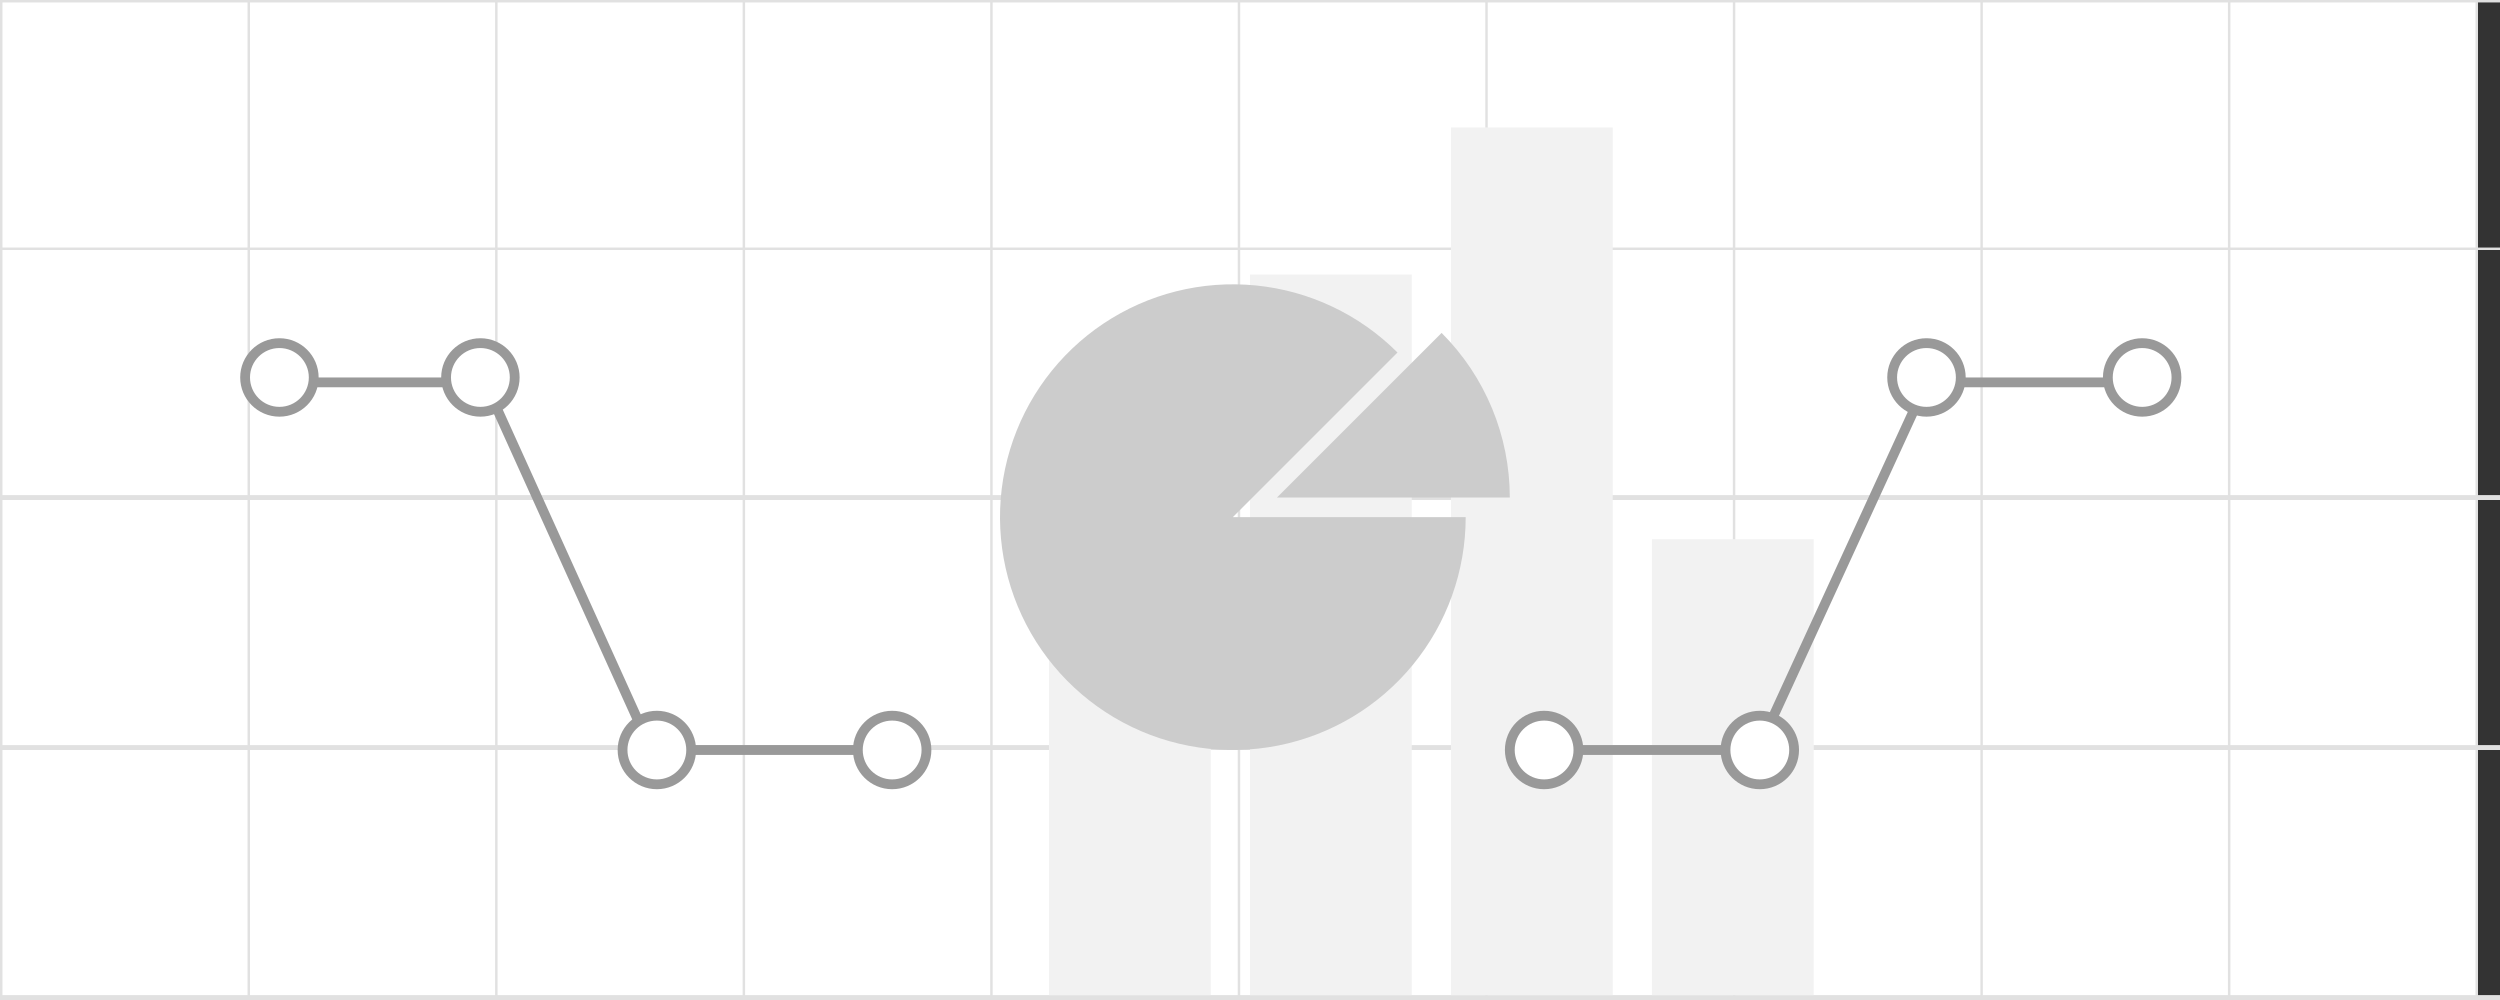 <svg fill="none" height="204" viewBox="0 0 510 204" width="510" xmlns="http://www.w3.org/2000/svg">
  <rect x="0" y="0" width="510" height="204" fill="#333333" stroke="none"/>
  <g clip-path="url(#clip0)">
    <rect fill="white" height="204" width="505.5"/>
    <path clip-rule="evenodd" d="M0.5 0L0.5 204H0L0 0L0.5 0Z" fill="#E1E1E1" fill-rule="evenodd"/>
    <path clip-rule="evenodd" d="M51 0L51 204H50.5L50.5 0L51 0Z" fill="#E1E1E1"
          fill-rule="evenodd"/>
    <path clip-rule="evenodd" d="M101.5 0L101.5 204H101L101 0L101.5 0Z" fill="#E1E1E1"
          fill-rule="evenodd"/>
    <path clip-rule="evenodd" d="M152 0L152 204H151.5L151.5 0L152 0Z" fill="#E1E1E1"
          fill-rule="evenodd"/>
    <path clip-rule="evenodd" d="M202.5 0L202.5 204H202L202 0L202.5 0Z" fill="#E1E1E1"
          fill-rule="evenodd"/>
    <path clip-rule="evenodd" d="M253 0L253 204H252.5L252.5 0L253 0Z" fill="#E1E1E1"
          fill-rule="evenodd"/>
    <path clip-rule="evenodd" d="M303.5 0L303.5 204H303L303 0L303.5 0Z" fill="#E1E1E1"
          fill-rule="evenodd"/>
    <path clip-rule="evenodd" d="M354 0L354 204H353.5L353.5 0L354 0Z" fill="#E1E1E1"
          fill-rule="evenodd"/>
    <path clip-rule="evenodd" d="M404.5 0L404.5 204H404L404 0L404.5 0Z" fill="#E1E1E1"
          fill-rule="evenodd"/>
    <path clip-rule="evenodd" d="M455 0L455 204H454.5L454.5 0L455 0Z" fill="#E1E1E1"
          fill-rule="evenodd"/>
    <path clip-rule="evenodd" d="M505.5 0L505.5 204H505L505 0L505.5 0Z" fill="#E1E1E1"
          fill-rule="evenodd"/>
  </g>
  <path clip-rule="evenodd" d="M510 0L0 -4.68967e-05L-4.15573e-08 0.5L510 0.5L510 0Z"
        fill="#E1E1E1" fill-rule="evenodd"/>
  <path clip-rule="evenodd" d="M510 50.5L0 50.5L-4.15573e-08 51L510 51L510 50.5Z" fill="#E1E1E1"
        fill-rule="evenodd"/>
  <path clip-rule="evenodd" d="M510 102L0 102L8.31145e-08 101L510 101L510 102Z" fill="#E1E1E1"
        fill-rule="evenodd"/>
  <path clip-rule="evenodd" d="M510 153L0 153L8.31145e-08 152L510 152L510 153Z" fill="#E1E1E1"
        fill-rule="evenodd"/>
  <path clip-rule="evenodd" d="M510 204L0 204L8.31145e-08 203L510 203L510 204Z" fill="#E1E1E1"
        fill-rule="evenodd"/>
  <rect fill="#F2F2F2" height="93" width="33" x="214" y="110"/>
  <rect fill="#F2F2F2" height="147" width="33" x="255" y="56"/>
  <rect fill="#F2F2F2" height="177" width="33" x="296" y="26"/>
  <rect fill="#F2F2F2" height="93" width="33" x="337" y="110"/>
  <path d="M56 78H98.944L132.899 153H186.828M314.161 153H358.603L393.058 78H437" stroke="#999999"
        stroke-width="2"/>
  <path
      d="M299 105.5C299 116.489 295.19 127.139 288.218 135.634C281.246 144.129 271.545 149.943 260.767 152.087C249.989 154.231 238.8 152.572 229.109 147.391C219.417 142.211 211.821 133.83 207.616 123.677C203.41 113.525 202.855 102.228 206.045 91.712C209.235 81.195 215.973 72.111 225.11 66.005C234.248 59.9 245.219 57.152 256.156 58.229C267.092 59.306 277.317 64.142 285.088 71.912L251.5 105.5H299Z"
      fill="#CCCCCC"/>
  <path d="M294.088 67.912C302.996 76.82 308 88.902 308 101.5L260.5 101.5L294.088 67.912Z"
        fill="#CCCCCC"/>
  <circle cx="57" cy="77" fill="white" r="7" stroke="#999999" stroke-width="2"/>
  <circle fill="white" r="7" stroke="#999999" stroke-width="2"
          transform="matrix(1 0 0 -1 315 153)"/>
  <circle cx="134" cy="153" fill="white" r="7" stroke="#999999" stroke-width="2"/>
  <circle fill="white" r="7" stroke="#999999" stroke-width="2" transform="matrix(1 0 0 -1 393 77)"/>
  <circle cx="98" cy="77" fill="white" r="7" stroke="#999999" stroke-width="2"/>
  <circle fill="white" r="7" stroke="#999999" stroke-width="2"
          transform="matrix(1 0 0 -1 359 153)"/>
  <circle cx="182" cy="153" fill="white" r="7" stroke="#999999" stroke-width="2"/>
  <circle fill="white" r="7" stroke="#999999" stroke-width="2" transform="matrix(1 0 0 -1 437 77)"/>
  <defs>
    <clipPath id="clip0">
      <rect fill="white" height="204" width="505.5"/>
    </clipPath>
  </defs>
</svg>
